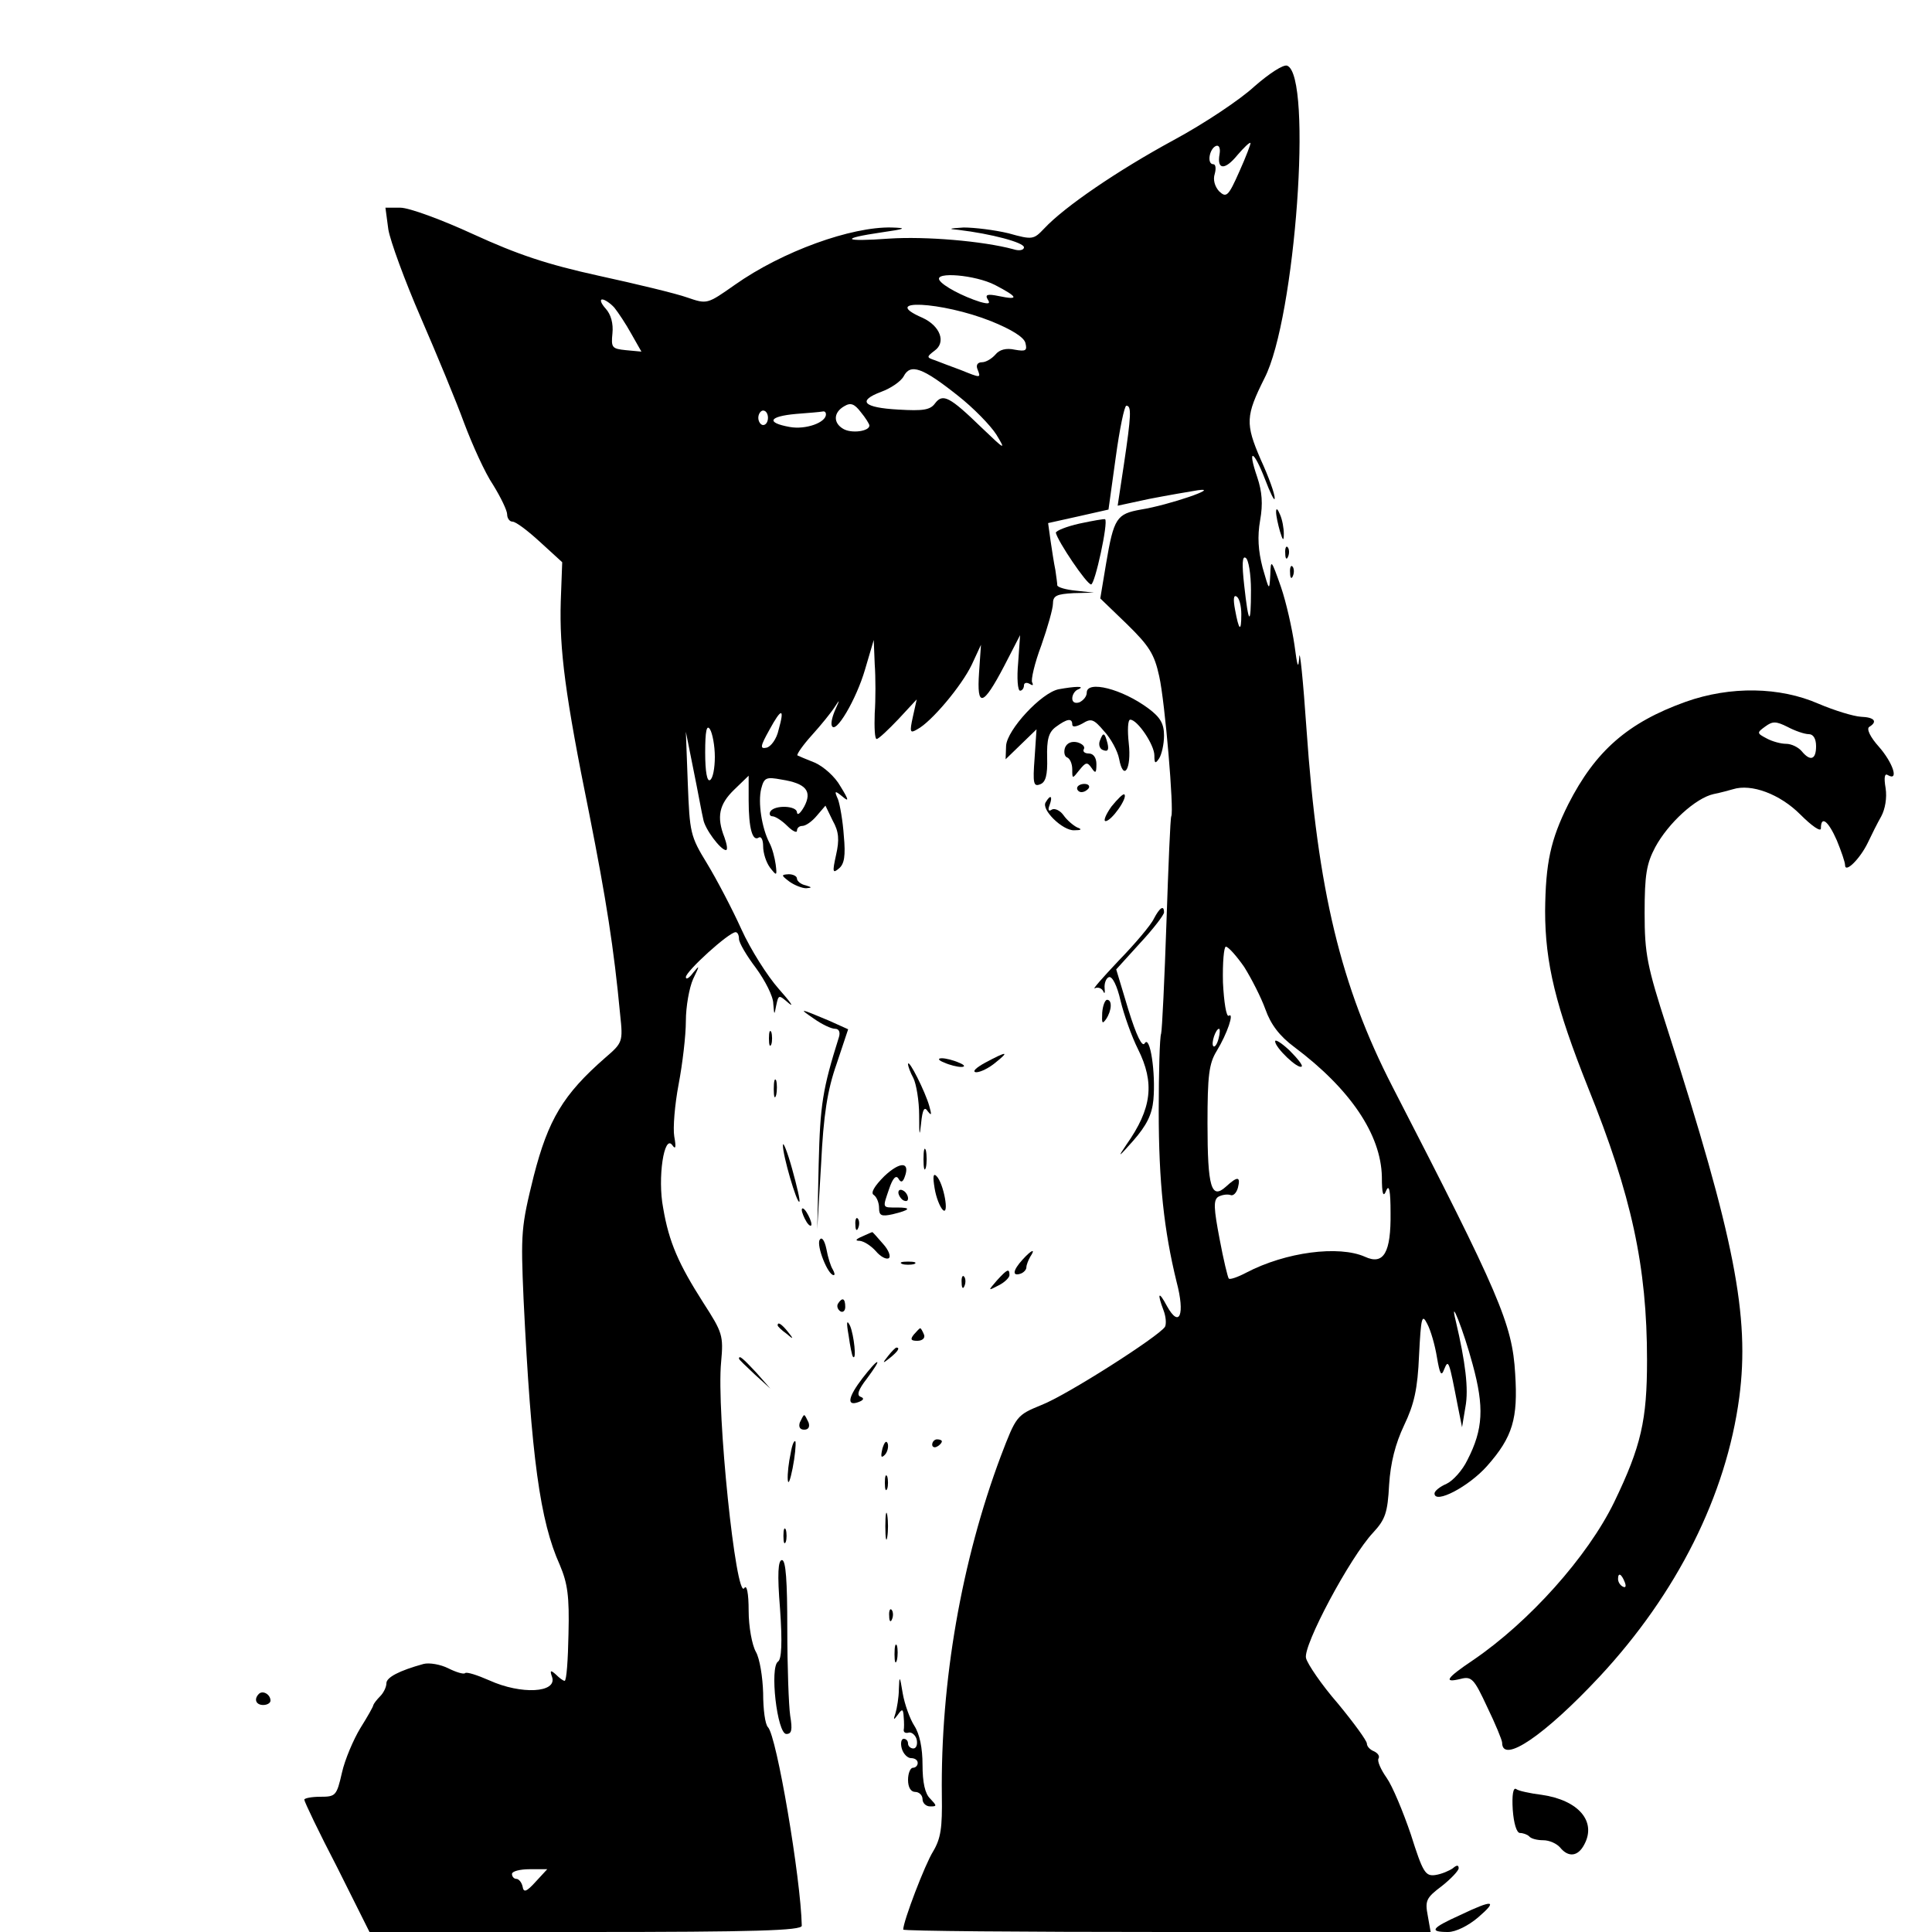 <?xml version="1.0" standalone="no"?>
<!DOCTYPE svg PUBLIC "-//W3C//DTD SVG 20010904//EN"
 "http://www.w3.org/TR/2001/REC-SVG-20010904/DTD/svg10.dtd">
<svg version="1.0" xmlns="http://www.w3.org/2000/svg"
 width="400pt" height="400pt" viewBox="0 0 400 400"
 preserveAspectRatio="xMidYMid meet">
<g transform="translate(0,400) scale(0.1,-0.1)"
fill="#000000" stroke="none">
<path d="M2597 3821 c-29 -27 -104 -77 -167 -111 -116 -63 -226 -138 -268
-183 -22 -23 -24 -24 -74 -10 -29 7 -71 12 -93 12 -31 -2 -33 -3 -10 -5 67 -8
135 -26 135 -36 0 -6 -10 -8 -22 -4 -63 17 -182 27 -257 22 -96 -7 -104 0 -15
13 49 7 53 9 20 10 -83 2 -226 -49 -325 -119 -57 -40 -57 -40 -98 -26 -22 8
-105 28 -183 45 -109 24 -168 44 -260 86 -65 30 -133 55 -151 55 l-31 0 6 -45
c4 -24 34 -106 67 -182 33 -76 74 -175 90 -219 17 -45 43 -103 60 -128 16 -26
29 -53 29 -61 0 -8 5 -15 11 -15 7 0 32 -19 57 -42 l46 -42 -3 -81 c-3 -100 9
-194 59 -440 35 -177 51 -278 64 -416 6 -56 5 -58 -31 -89 -87 -76 -118 -128
-148 -245 -26 -105 -27 -117 -21 -255 16 -328 34 -459 75 -550 16 -38 20 -64
18 -143 -1 -53 -4 -97 -8 -97 -3 0 -11 6 -18 13 -11 10 -13 9 -8 -5 11 -33
-64 -37 -130 -7 -25 11 -47 18 -50 15 -3 -3 -19 2 -35 10 -16 8 -39 12 -51 9
-51 -14 -77 -28 -77 -40 0 -8 -6 -20 -13 -27 -7 -7 -13 -15 -14 -18 0 -3 -12
-24 -27 -48 -14 -23 -32 -65 -38 -92 -11 -48 -13 -50 -45 -50 -18 0 -33 -3
-33 -6 0 -4 30 -67 68 -140 l67 -134 448 0 c351 0 447 3 447 13 -2 98 -52 393
-70 411 -6 6 -10 37 -10 71 -1 33 -7 71 -15 85 -8 14 -15 52 -15 85 0 37 -4
55 -9 47 -17 -27 -58 366 -48 468 5 55 3 61 -37 123 -51 80 -71 125 -83 196
-12 62 2 154 19 130 7 -10 8 -4 4 18 -3 17 1 66 9 108 8 42 15 101 15 131 0
30 7 69 15 87 14 29 14 30 0 13 -8 -11 -15 -15 -15 -9 0 12 89 93 103 93 4 0
7 -6 7 -14 0 -8 16 -35 35 -60 19 -26 36 -59 36 -74 2 -24 2 -25 6 -4 5 23 5
23 26 5 12 -10 3 3 -21 30 -23 26 -58 81 -77 123 -19 42 -51 103 -71 136 -35
57 -36 64 -40 166 l-4 107 16 -80 c9 -44 17 -89 20 -101 3 -20 36 -64 47 -64
4 0 2 12 -3 26 -17 43 -11 69 20 99 l30 29 0 -51 c0 -58 8 -86 21 -77 5 3 9
-5 9 -18 0 -14 6 -33 14 -44 14 -18 15 -18 12 6 -2 14 -7 34 -13 45 -16 31
-24 84 -17 112 6 23 10 25 42 19 51 -8 64 -24 47 -56 -8 -14 -14 -19 -15 -12
0 14 -46 16 -55 2 -3 -5 -1 -10 4 -10 6 0 20 -9 31 -20 11 -11 20 -15 20 -10
0 6 5 10 11 10 7 0 20 9 30 21 l18 21 15 -31 c13 -23 14 -40 7 -71 -8 -36 -7
-39 6 -28 11 9 14 26 10 68 -2 30 -8 64 -12 75 -8 18 -7 19 9 6 14 -12 14 -8
-4 21 -11 20 -35 41 -53 49 -18 7 -34 14 -36 15 -2 2 11 21 30 42 19 21 40 47
47 58 11 17 11 16 2 -4 -6 -13 -10 -28 -8 -34 7 -21 51 54 69 116 l18 61 2
-50 c2 -27 2 -74 0 -102 -1 -29 0 -53 4 -53 4 0 24 19 45 41 l38 41 -8 -36
c-7 -32 -6 -35 9 -26 29 15 92 90 113 134 l19 41 -4 -58 c-5 -73 8 -70 52 14
l33 64 -4 -57 c-3 -32 -1 -58 4 -58 4 0 8 5 8 11 0 5 5 7 12 3 6 -4 8 -3 5 3
-3 5 5 40 19 77 13 37 24 76 24 86 0 17 8 20 43 22 l42 1 -37 4 c-21 2 -38 7
-39 11 0 4 -2 18 -4 32 -3 14 -7 41 -10 61 l-5 36 63 14 62 14 15 108 c8 59
18 107 22 107 11 0 10 -20 -5 -121 l-13 -86 65 14 c36 7 82 15 101 18 50 7
-61 -31 -118 -40 -50 -9 -56 -17 -72 -112 l-12 -72 55 -53 c46 -45 57 -62 67
-108 12 -53 31 -279 25 -290 -2 -3 -6 -102 -10 -220 -4 -118 -9 -222 -11 -230
-3 -7 -5 -80 -5 -160 0 -148 11 -248 37 -354 18 -68 6 -97 -20 -50 -17 32 -21
28 -7 -9 5 -13 6 -28 3 -34 -13 -20 -204 -142 -256 -162 -51 -21 -52 -22 -84
-106 -81 -216 -125 -467 -122 -703 1 -66 -2 -88 -18 -115 -17 -27 -62 -145
-62 -162 0 -3 246 -5 546 -5 l546 0 -6 34 c-6 31 -3 37 29 61 19 15 35 32 35
37 0 7 -4 7 -12 0 -7 -5 -23 -12 -36 -14 -21 -3 -26 5 -51 84 -16 47 -38 100
-50 117 -12 17 -20 35 -17 40 3 5 -1 11 -9 15 -8 3 -15 10 -15 16 0 6 -27 43
-60 83 -34 39 -63 82 -66 94 -7 25 91 209 139 260 25 27 30 41 33 99 3 46 13
85 31 123 21 44 28 75 31 145 4 79 6 87 17 65 7 -13 16 -44 20 -69 6 -35 9
-41 15 -25 9 22 10 18 28 -75 l9 -45 7 42 c7 37 0 93 -20 178 -14 56 16 -19
35 -90 24 -88 22 -134 -11 -198 -10 -21 -30 -43 -43 -49 -14 -6 -25 -15 -25
-20 0 -23 71 14 109 57 53 60 64 98 58 191 -6 103 -32 163 -254 594 -107 208
-155 407 -178 740 -7 102 -14 169 -15 150 -2 -27 -4 -21 -10 25 -5 34 -17 88
-28 120 -20 57 -21 58 -22 25 -2 -34 -2 -34 -16 15 -9 35 -11 64 -5 98 6 34 4
59 -6 89 -21 61 -8 58 16 -4 11 -29 20 -47 20 -40 1 8 -12 44 -29 81 -32 74
-31 90 8 168 64 124 100 626 47 647 -8 3 -37 -16 -68 -43z m-31 -176 c-23 -52
-27 -55 -42 -41 -9 10 -13 24 -9 36 3 11 2 20 -3 20 -14 0 -8 33 6 38 6 2 9
-5 7 -17 -6 -33 11 -34 37 -2 13 15 25 27 27 25 1 -1 -9 -28 -23 -59z m-506
-235 c48 -25 51 -32 8 -23 -24 5 -29 3 -23 -7 6 -9 2 -10 -16 -5 -35 11 -77
33 -84 45 -11 18 74 11 115 -10z m-788 -47 c8 -10 24 -34 35 -54 l21 -37 -32
3 c-29 3 -31 5 -28 35 2 20 -3 39 -14 51 -9 10 -13 19 -7 19 5 0 17 -8 25 -17z
m780 -28 c42 -17 68 -33 71 -45 4 -16 1 -18 -22 -14 -18 4 -32 0 -40 -10 -8
-9 -20 -16 -28 -16 -9 0 -13 -6 -9 -15 7 -18 7 -18 -35 -1 -19 7 -43 16 -53
20 -18 6 -18 7 -1 20 24 17 12 51 -25 68 -92 40 39 34 142 -7z m-69 -154 c32
-25 68 -62 80 -81 20 -33 18 -32 -30 14 -67 65 -81 72 -97 51 -10 -14 -25 -16
-76 -13 -73 4 -86 18 -35 37 19 7 40 21 46 32 14 27 39 18 112 -40z m-183 -62
c0 -12 -37 -17 -54 -7 -21 12 -21 34 2 47 13 8 21 5 34 -12 10 -12 18 -25 18
-28z m-210 16 c0 -8 -4 -15 -10 -15 -5 0 -10 7 -10 15 0 8 5 15 10 15 6 0 10
-7 10 -15z m120 7 c0 -17 -42 -32 -75 -26 -50 9 -43 22 13 27 26 2 50 4 55 5
4 1 7 -1 7 -6z m880 -364 c0 -76 -5 -72 -14 10 -5 44 -4 62 3 57 6 -3 11 -34
11 -67z m-20 -50 c0 -38 -5 -34 -13 10 -4 21 -3 31 3 27 6 -3 10 -20 10 -37z
m-958 -239 c-4 -19 -16 -35 -25 -37 -14 -3 -13 3 6 37 25 46 32 46 19 0z
m-132 -56 c0 -23 -4 -45 -10 -48 -6 -4 -10 17 -10 57 0 44 3 59 10 48 5 -8 10
-34 10 -57z m1096 -435 c15 -24 35 -63 44 -88 11 -31 29 -55 60 -78 116 -87
179 -181 181 -268 0 -37 3 -44 9 -29 6 14 9 0 9 -46 1 -82 -14 -109 -53 -91
-54 24 -164 10 -246 -33 -17 -9 -34 -15 -36 -12 -2 2 -11 39 -19 82 -12 63
-13 80 -3 87 7 4 18 6 25 4 6 -3 13 4 16 15 6 24 -1 24 -25 2 -30 -27 -38 -2
-38 131 0 99 3 124 19 150 22 36 37 81 25 73 -5 -3 -10 28 -12 69 -1 41 2 74
6 74 5 0 22 -19 38 -42z m-53 -148 c-3 -12 -8 -19 -11 -16 -5 6 5 36 12 36 2
0 2 -9 -1 -20z m-1414 -1746 c-19 -21 -25 -23 -27 -10 -2 9 -8 16 -13 16 -5 0
-9 5 -9 10 0 6 17 10 37 10 l36 0 -24 -26z"/>
<path d="M2640 1844 c0 -13 48 -59 55 -52 3 2 -9 17 -25 33 -17 16 -30 24 -30
19z"/>
<path d="M2642 2940 c0 -8 4 -26 8 -40 6 -20 8 -21 8 -5 0 11 -3 29 -8 40 -5
12 -8 14 -8 5z"/>
<path d="M2235 2916 c-27 -6 -49 -15 -49 -19 4 -18 64 -107 73 -107 8 0 36
129 29 135 -2 1 -25 -3 -53 -9z"/>
<path d="M2661 2854 c0 -11 3 -14 6 -6 3 7 2 16 -1 19 -3 4 -6 -2 -5 -13z"/>
<path d="M2671 2814 c0 -11 3 -14 6 -6 3 7 2 16 -1 19 -3 4 -6 -2 -5 -13z"/>
<path d="M2192 2573 c-36 -7 -107 -84 -109 -117 l-1 -28 32 31 32 31 -4 -60
c-4 -52 -2 -59 11 -54 12 4 16 19 15 55 -1 38 3 53 18 64 23 17 34 19 34 5 0
-6 8 -5 21 2 18 11 23 10 45 -16 14 -15 28 -41 31 -57 9 -48 26 -21 20 32 -3
27 -2 49 3 49 15 0 50 -52 50 -74 0 -17 2 -18 10 -6 5 8 10 29 10 47 0 25 -8
38 -32 56 -55 41 -128 59 -128 33 0 -8 -7 -16 -15 -20 -9 -3 -15 0 -15 8 0 8
6 17 13 19 15 7 -8 6 -41 0z"/>
<path d="M3490 2547 c-120 -43 -187 -102 -243 -212 -37 -74 -47 -122 -48 -221
0 -108 22 -198 89 -366 90 -223 122 -370 122 -564 0 -124 -12 -178 -68 -294
-55 -113 -176 -248 -292 -327 -55 -37 -63 -48 -26 -39 23 6 28 0 55 -58 17
-35 31 -69 31 -74 0 -45 88 15 202 137 160 172 262 375 289 578 22 168 -10
330 -149 763 -42 130 -47 155 -47 240 0 79 4 102 22 136 27 50 84 102 121 110
15 3 33 8 40 10 38 12 97 -10 139 -52 25 -25 43 -37 43 -29 0 27 15 16 33 -25
9 -22 17 -45 17 -51 0 -18 31 13 47 46 8 17 20 41 28 55 8 15 12 38 9 58 -4
23 -2 32 5 27 23 -13 10 26 -19 59 -18 20 -26 37 -20 41 18 11 11 20 -17 21
-16 1 -55 13 -88 27 -80 35 -182 37 -275 4z m255 -67 c9 0 15 -9 15 -25 0 -28
-12 -32 -30 -10 -7 8 -21 15 -32 15 -11 0 -29 5 -40 11 -21 11 -21 12 -3 25
15 11 22 11 46 -1 15 -8 35 -15 44 -15z m-381 -1756 c3 -8 2 -12 -4 -9 -6 3
-10 10 -10 16 0 14 7 11 14 -7z"/>
<path d="M2277 2466 c-3 -8 0 -17 7 -19 10 -4 12 1 9 14 -6 23 -9 24 -16 5z"/>
<path d="M2205 2452 c-3 -9 -1 -18 4 -20 6 -2 11 -13 11 -25 0 -20 0 -20 15
-1 13 16 16 17 25 4 8 -12 10 -11 10 8 0 13 -6 22 -16 22 -8 0 -13 4 -10 9 3
5 -3 11 -13 14 -12 3 -22 -1 -26 -11z"/>
<path d="M2230 2368 c0 -4 4 -8 9 -8 6 0 12 4 15 8 3 5 -1 9 -9 9 -8 0 -15 -4
-15 -9z"/>
<path d="M2301 2330 c-12 -17 -17 -30 -12 -30 12 0 46 48 39 55 -2 3 -14 -9
-27 -25z"/>
<path d="M2165 2339 c-10 -15 35 -59 59 -58 15 0 17 2 6 6 -8 4 -21 15 -28 25
-7 10 -18 15 -24 12 -7 -5 -9 -1 -5 9 7 19 2 23 -8 6z"/>
<path d="M1634 2175 c11 -8 27 -14 35 -14 13 1 12 2 -1 6 -10 2 -18 9 -18 14
0 5 -8 9 -17 9 -16 -1 -16 -2 1 -15z"/>
<path d="M2389 2098 c-6 -13 -39 -52 -73 -87 -33 -35 -56 -61 -49 -57 6 3 14
0 17 -6 3 -7 4 -4 3 6 -1 10 3 21 9 23 7 2 17 -18 24 -49 7 -29 23 -74 36
-100 35 -70 29 -123 -24 -198 -19 -28 -17 -27 14 8 28 32 39 54 42 85 5 56 -7
135 -18 117 -5 -9 -17 15 -34 70 l-25 83 49 54 c28 30 50 59 50 64 0 16 -9 10
-21 -13z"/>
<path d="M2282 1903 c-1 -22 0 -24 8 -13 12 18 13 40 2 40 -4 0 -9 -12 -10
-27z"/>
<path d="M1685 1891 c17 -12 36 -21 44 -21 8 0 11 -7 8 -17 -34 -108 -39 -140
-42 -263 l-3 -135 8 135 c5 102 13 153 32 207 l24 72 -40 18 c-62 26 -63 26
-31 4z"/>
<path d="M1592 1850 c0 -14 2 -19 5 -12 2 6 2 18 0 25 -3 6 -5 1 -5 -13z"/>
<path d="M2040 1800 c-20 -11 -28 -19 -19 -20 9 0 27 9 40 20 30 24 24 24 -21
0z"/>
<path d="M1955 1800 c11 -5 27 -9 35 -9 9 0 8 4 -5 9 -11 5 -27 9 -35 9 -9 0
-8 -4 5 -9z"/>
<path d="M1880 1797 c0 -5 5 -18 11 -29 6 -12 12 -47 12 -77 0 -43 1 -46 4
-17 3 30 7 36 14 25 8 -10 8 -7 3 11 -8 29 -43 99 -44 87z"/>
<path d="M1602 1745 c0 -16 2 -22 5 -12 2 9 2 23 0 30 -3 6 -5 -1 -5 -18z"/>
<path d="M1621 1629 c-1 -19 29 -122 34 -117 2 2 -5 32 -15 68 -10 36 -19 58
-19 49z"/>
<path d="M1912 1600 c0 -19 2 -27 5 -17 2 9 2 25 0 35 -3 9 -5 1 -5 -18z"/>
<path d="M1831 1565 c-21 -21 -29 -35 -22 -39 6 -4 11 -16 11 -27 0 -16 5 -18
28 -13 37 9 40 14 9 14 -31 0 -30 -2 -16 39 7 21 14 29 19 21 5 -9 9 -8 13 3
12 32 -9 33 -42 2z"/>
<path d="M1935 1540 c3 -19 11 -39 17 -45 14 -13 2 55 -13 70 -7 7 -8 -1 -4
-25z"/>
<path d="M1860 1531 c0 -5 5 -13 10 -16 6 -3 10 -2 10 4 0 5 -4 13 -10 16 -5
3 -10 2 -10 -4z"/>
<path d="M1660 1495 c0 -5 5 -17 10 -25 5 -8 10 -10 10 -5 0 6 -5 17 -10 25
-5 8 -10 11 -10 5z"/>
<path d="M1771 1464 c0 -11 3 -14 6 -6 3 7 2 16 -1 19 -3 4 -6 -2 -5 -13z"/>
<path d="M1785 1440 c-14 -6 -15 -9 -5 -9 9 -1 23 -10 33 -21 10 -12 22 -18
27 -15 5 3 0 17 -12 30 -12 14 -22 25 -22 24 -1 0 -10 -4 -21 -9z"/>
<path d="M1697 1433 c-7 -12 17 -73 29 -73 3 0 2 5 -2 12 -4 6 -10 25 -13 42
-4 19 -10 26 -14 19z"/>
<path d="M2117 1392 c-20 -22 -22 -35 -4 -29 6 2 12 8 12 13 0 5 4 15 8 22 12
18 3 15 -16 -6z"/>
<path d="M1868 1383 c6 -2 18 -2 25 0 6 3 1 5 -13 5 -14 0 -19 -2 -12 -5z"/>
<path d="M2064 1349 c-19 -22 -19 -22 4 -10 12 6 22 16 22 21 0 15 -5 12 -26
-11z"/>
<path d="M1991 1344 c0 -11 3 -14 6 -6 3 7 2 16 -1 19 -3 4 -6 -2 -5 -13z"/>
<path d="M1735 1301 c-3 -5 -1 -12 5 -16 5 -3 10 1 10 9 0 18 -6 21 -15 7z"/>
<path d="M1757 1235 c3 -22 7 -42 9 -44 8 -9 2 45 -6 64 -7 14 -8 8 -3 -20z"/>
<path d="M1610 1256 c0 -2 8 -10 18 -17 15 -13 16 -12 3 4 -13 16 -21 21 -21
13z"/>
<path d="M1892 1237 c-8 -10 -6 -13 7 -13 11 0 17 6 14 13 -3 7 -6 13 -8 13
-1 0 -7 -6 -13 -13z"/>
<path d="M1839 1193 c-13 -16 -12 -17 4 -4 16 13 21 21 13 21 -2 0 -10 -8 -17
-17z"/>
<path d="M1530 1187 c0 -2 15 -16 33 -33 l32 -29 -29 33 c-28 30 -36 37 -36
29z"/>
<path d="M1786 1147 c-30 -39 -34 -59 -9 -50 11 4 13 8 5 11 -9 3 -5 15 13 38
14 19 24 34 21 34 -3 0 -16 -15 -30 -33z"/>
<path d="M1656 1055 c-3 -9 0 -15 9 -15 9 0 12 6 9 15 -4 8 -7 15 -9 15 -2 0
-5 -7 -9 -15z"/>
<path d="M1637 991 c-4 -18 -7 -43 -6 -55 1 -11 5 -1 10 24 5 25 7 49 6 55 -2
5 -7 -5 -10 -24z"/>
<path d="M1827 1001 c-4 -17 -3 -21 5 -13 5 5 8 16 6 23 -3 8 -7 3 -11 -10z"/>
<path d="M1930 1009 c0 -5 5 -7 10 -4 6 3 10 8 10 11 0 2 -4 4 -10 4 -5 0 -10
-5 -10 -11z"/>
<path d="M1832 930 c0 -14 2 -19 5 -12 2 6 2 18 0 25 -3 6 -5 1 -5 -13z"/>
<path d="M1833 840 c0 -25 2 -35 4 -22 2 12 2 32 0 45 -2 12 -4 2 -4 -23z"/>
<path d="M1622 820 c0 -14 2 -19 5 -12 2 6 2 18 0 25 -3 6 -5 1 -5 -13z"/>
<path d="M1615 669 c5 -71 3 -104 -4 -109 -18 -11 -2 -150 17 -150 11 0 13 8
8 38 -3 20 -6 101 -6 180 0 99 -3 142 -11 142 -8 0 -10 -28 -4 -101z"/>
<path d="M1841 654 c0 -11 3 -14 6 -6 3 7 2 16 -1 19 -3 4 -6 -2 -5 -13z"/>
<path d="M1852 575 c0 -16 2 -22 5 -12 2 9 2 23 0 30 -3 6 -5 -1 -5 -18z"/>
<path d="M1861 503 c0 -17 -4 -40 -7 -50 -5 -15 -4 -15 5 -3 9 13 11 12 12 -5
1 -11 1 -23 0 -27 0 -5 4 -7 11 -5 6 1 14 -6 16 -15 2 -10 -1 -18 -7 -18 -6 0
-11 5 -11 10 0 6 -4 10 -9 10 -5 0 -7 -9 -4 -20 3 -11 12 -20 19 -20 8 0 14
-4 14 -10 0 -5 -4 -10 -10 -10 -5 0 -10 -11 -10 -25 0 -16 6 -25 15 -25 8 0
15 -7 15 -15 0 -8 7 -15 16 -15 14 0 14 1 0 16 -11 10 -16 34 -16 70 0 35 -6
64 -17 81 -9 14 -20 44 -24 67 -6 37 -7 38 -8 9z"/>
<path d="M536 493 c-11 -11 -6 -23 9 -23 8 0 15 4 15 9 0 13 -16 22 -24 14z"/>
<path d="M3132 253 c2 -28 8 -48 15 -48 6 0 15 -3 19 -7 4 -5 17 -8 29 -8 13
0 28 -7 35 -15 17 -21 37 -19 50 6 26 48 -12 92 -88 103 -24 3 -48 8 -53 12
-6 4 -9 -12 -7 -43z"/>
<path d="M3023 35 c-60 -27 -65 -35 -25 -35 16 0 42 13 62 30 42 36 32 38 -37
5z"/>
</g>
</svg>
